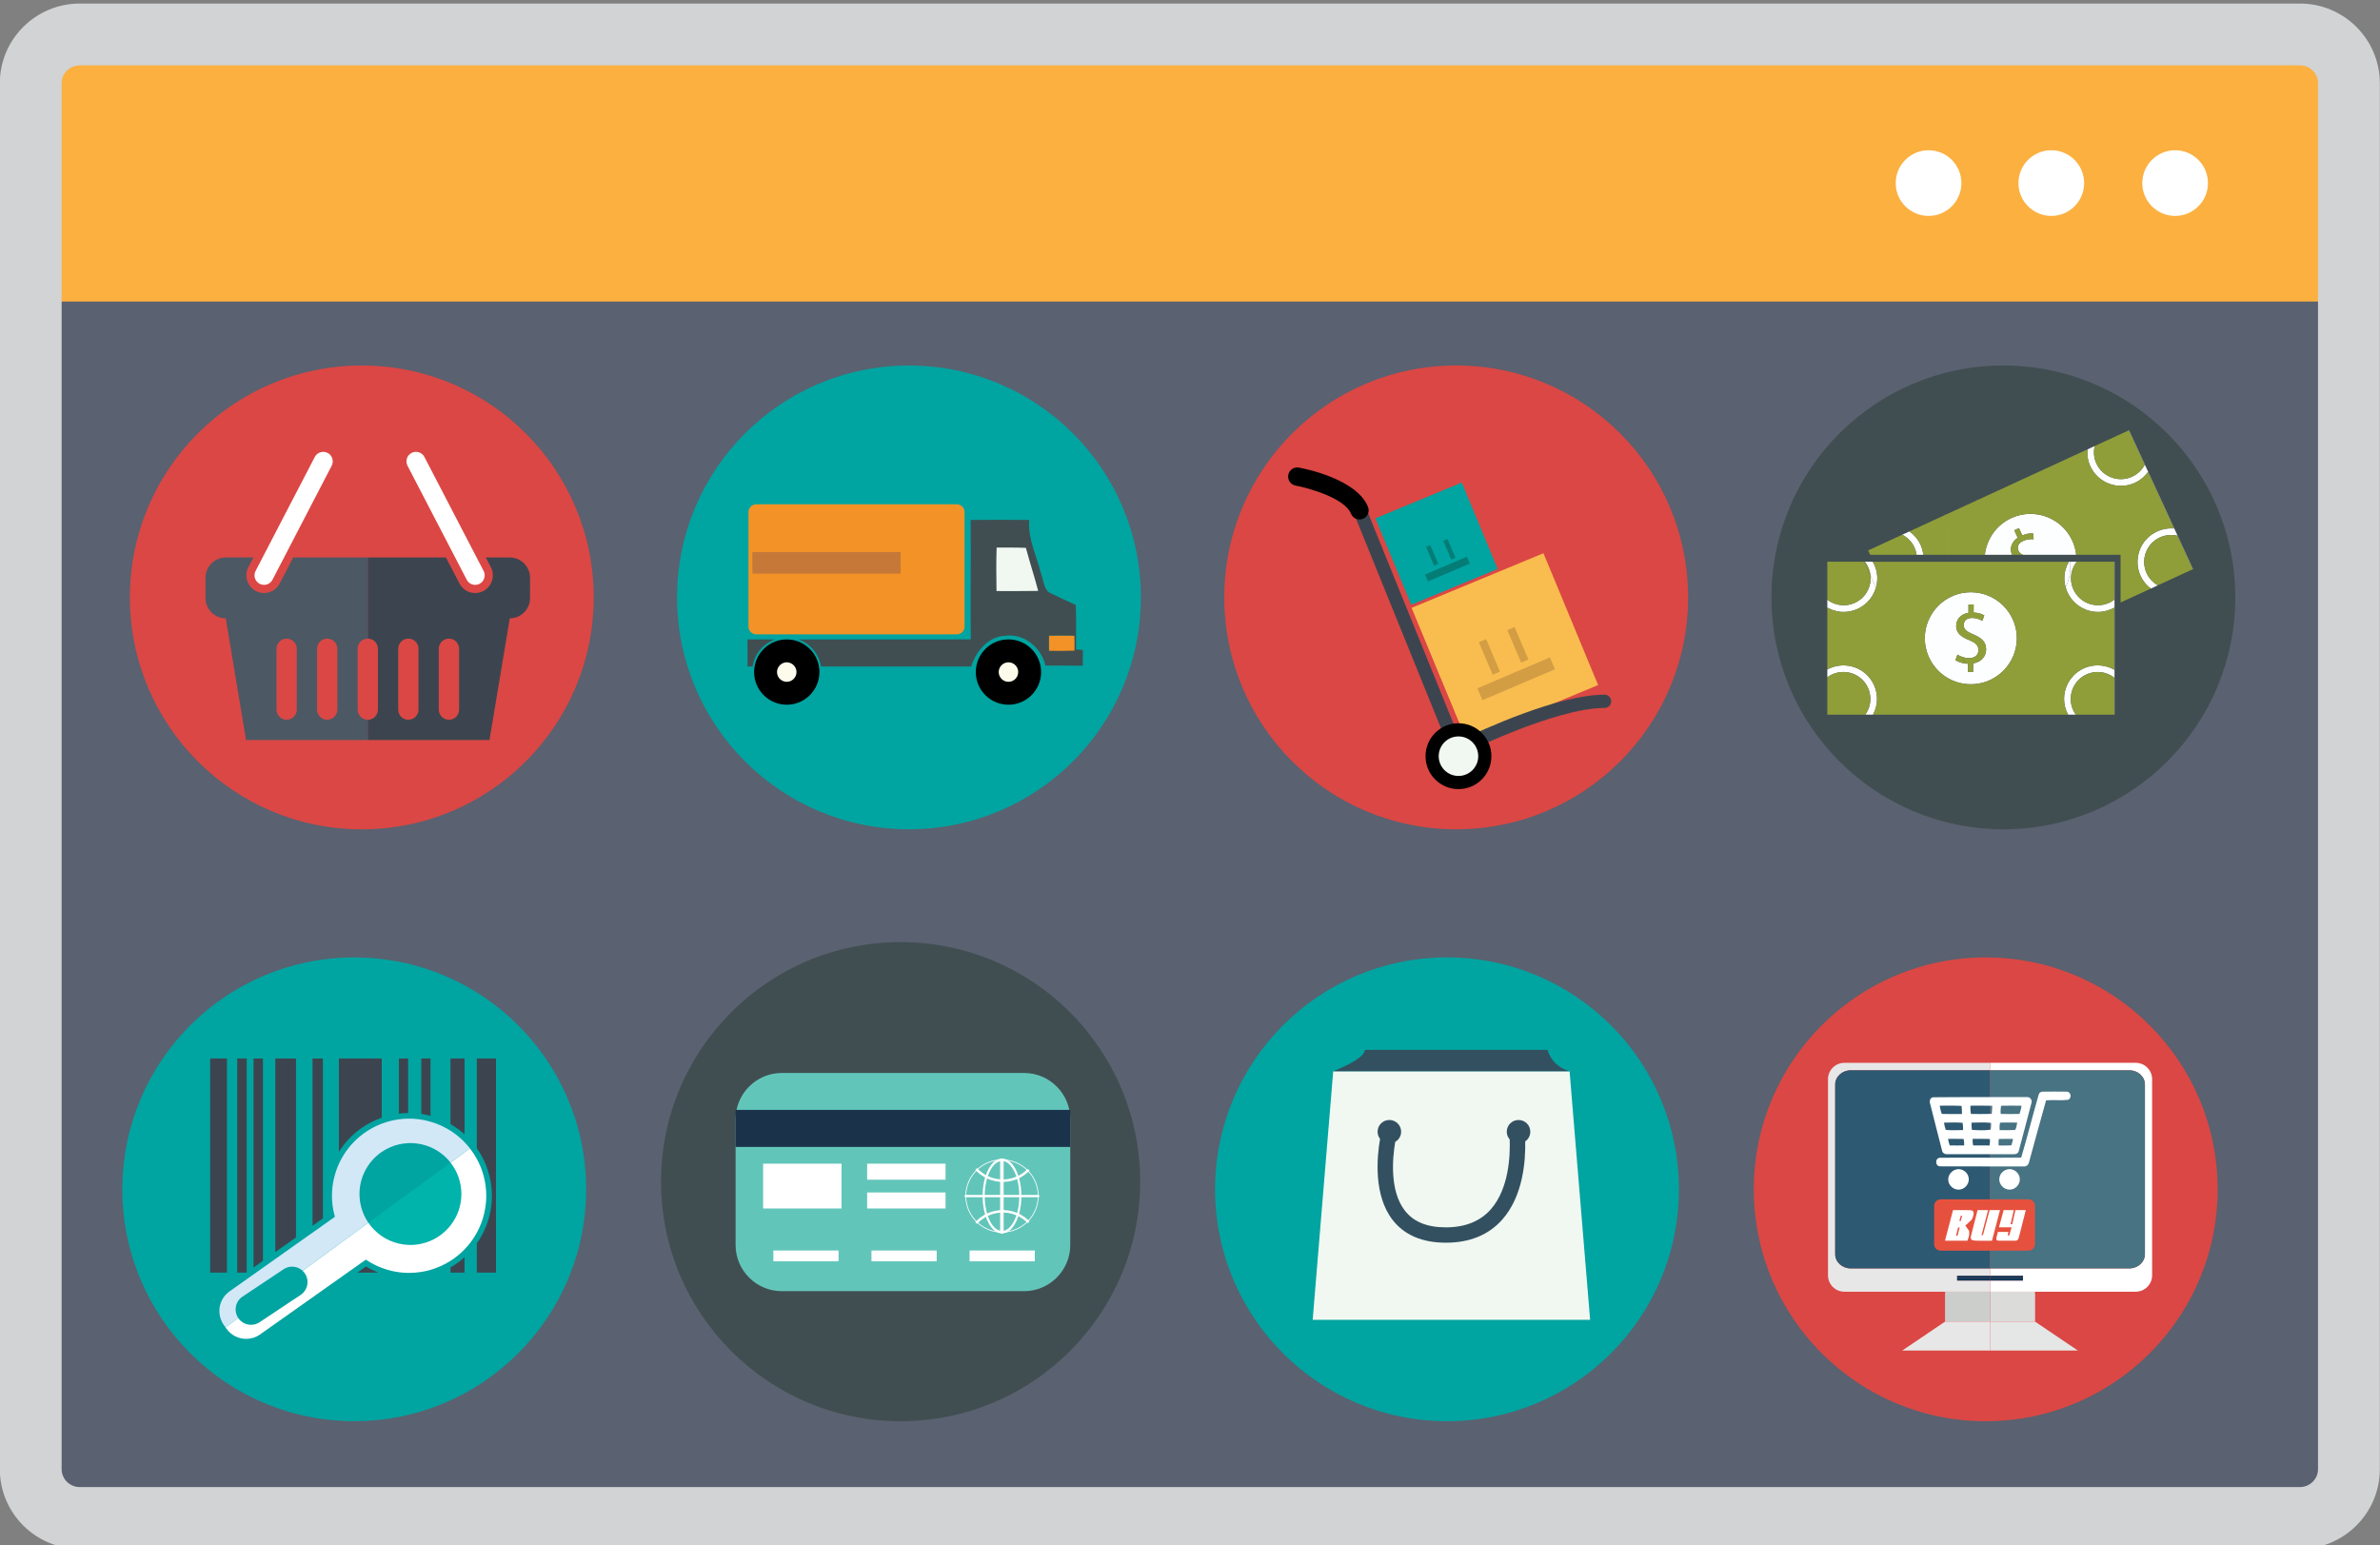 <?xml version="1.0" encoding="utf-8"?>
<!-- Generator: Adobe Illustrator 16.0.0, SVG Export Plug-In . SVG Version: 6.00 Build 0)  -->
<!DOCTYPE svg PUBLIC "-//W3C//DTD SVG 1.1//EN" "http://www.w3.org/Graphics/SVG/1.1/DTD/svg11.dtd">
<svg version="1.1" id="Layer_1" xmlns="http://www.w3.org/2000/svg" xmlns:xlink="http://www.w3.org/1999/xlink" x="0px" y="0px"
	 width="308px" height="200px" viewBox="0 0 308 200" enable-background="new 0 0 308 200" xml:space="preserve">
<rect x="0" y="0" width="308" height="200" fill="#808080" stroke="none"/>
<g>
	<rect x="6.483" y="36.863" fill="#5A6170" width="295.5" height="159.595"/>
	<g>
		<g>
			<g>
				<circle fill="#00A4A1" cx="45.843" cy="153.92" r="30.012"/>
			</g>
		</g>
		<g>
			<g>
				<polygon fill="#3C454F" points="41.785,136.988 40.447,136.988 40.447,158.633 41.785,157.686 				"/>
				<path fill="#3C454F" d="M46.242,164.703h2.711c-0.551-0.221-1.082-0.486-1.588-0.795L46.242,164.703z"/>
				<path fill="#3C454F" d="M52.814,136.988h-1.191v7.139c0.395-0.051,0.793-0.078,1.191-0.084V136.988z"/>
				<path fill="#3C454F" d="M46.298,146.353c0.935-0.737,1.987-1.312,3.102-1.704v-7.66h-5.544v12.083
					C44.5,148.043,45.319,147.126,46.298,146.353z"/>
				<polygon fill="#3C454F" points="38.306,136.988 35.631,136.988 35.631,162.039 38.306,160.146 				"/>
				<rect x="27.199" y="136.988" fill="#3C454F" width="2.172" height="27.715"/>
				<polygon fill="#3C454F" points="31.924,164.662 31.924,136.988 30.701,136.988 30.701,164.703 31.868,164.703 				"/>
				<polygon fill="#3C454F" points="34.027,136.988 32.805,136.988 32.805,164.038 34.027,163.176 				"/>
				<path fill="#3C454F" d="M55.711,144.412v-7.424h-1.19v7.174c0.29,0.043,0.58,0.098,0.865,0.165
					C55.497,144.354,55.605,144.383,55.711,144.412z"/>
				<path fill="#3C454F" d="M60.118,136.988h-1.82v8.494c0.65,0.376,1.262,0.818,1.82,1.322V136.988z"/>
				<path fill="#3C454F" d="M58.297,164.035v0.668h1.82v-1.99c-0.187,0.169-0.378,0.332-0.577,0.488
					C59.145,163.51,58.728,163.787,58.297,164.035z"/>
				<path fill="#3C454F" d="M61.707,148.6c1.262,1.797,1.953,3.959,1.953,6.153c0,0.804-0.093,1.605-0.271,2.386v0.016l-0.021,0.082
					c-0.315,1.326-0.886,2.576-1.661,3.682v3.785h2.482v-27.715h-2.482V148.6z"/>
			</g>
			<g>
				<path fill="none" d="M32.488,171.459c0.381,0,0.768-0.109,1.105-0.334l5.316-3.539c0.574-0.386,0.888-1.018,0.888-1.658
					c0-0.383-0.107-0.768-0.337-1.105c-0.086-0.131-0.187-0.247-0.297-0.352l-8.333,6.102
					C31.211,171.146,31.847,171.459,32.488,171.459z"/>
				<path fill="#00A4A1" d="M58.297,150.459c-0.677-0.861-1.564-1.551-2.586-1.988c-0.38-0.164-0.778-0.291-1.19-0.381
					c-0.455-0.098-0.925-0.15-1.409-0.15c-0.1,0-0.198,0.003-0.298,0.006c-0.407,0.019-0.807,0.076-1.191,0.165
					c-0.808,0.187-1.561,0.521-2.223,0.975c-1.736,1.188-2.877,3.184-2.879,5.445c0.002,1.378,0.426,2.657,1.148,3.714l10.631-7.782
					C58.299,150.461,58.298,150.461,58.297,150.459z"/>
				<path fill="#00B3AB" d="M49.4,159.975c0.662,0.453,1.415,0.787,2.223,0.975c0.385,0.09,0.784,0.146,1.191,0.164
					c0.1,0.006,0.198,0.008,0.298,0.008c0.484-0.001,0.954-0.053,1.409-0.152c0.412-0.089,0.811-0.217,1.19-0.38
					c1.021-0.438,1.909-1.126,2.586-1.988c0.882-1.12,1.409-2.532,1.409-4.07c0-1.534-0.526-2.946-1.406-4.068l-10.631,7.782
					C48.134,158.923,48.72,159.511,49.4,159.975z"/>
				<path fill="#FFFFFF" d="M61.707,149.982c-0.26-0.477-0.559-0.931-0.895-1.359l-1.685,1.233l-0.827,0.605
					c0.88,1.122,1.406,2.534,1.406,4.068c0,1.538-0.527,2.95-1.409,4.07c-0.677,0.862-1.564,1.55-2.586,1.988
					c-0.38,0.163-0.778,0.291-1.19,0.38c-0.455,0.1-0.925,0.151-1.409,0.152c-0.1,0-0.198-0.002-0.298-0.008
					c-0.407-0.018-0.807-0.074-1.191-0.164c-0.808-0.188-1.561-0.521-2.223-0.975c-0.68-0.464-1.266-1.052-1.73-1.73l-1.255,0.92
					l-7.251,5.307c0.11,0.104,0.211,0.221,0.297,0.352c0.229,0.338,0.337,0.723,0.337,1.105c0,0.641-0.313,1.272-0.888,1.658
					l-5.316,3.539c-0.338,0.225-0.725,0.334-1.105,0.334c-0.641,0-1.276-0.313-1.657-0.887l-1.653,1.211l0.129,0.182
					c0.606,0.854,1.572,1.313,2.543,1.314h0.008l0.004-0.001c0.617,0,1.253-0.188,1.795-0.573l0.434-0.308v0.002l8.369-5.919
					l0.436-0.307l2.08-1.471l2.371-1.677l0.152,0.101c0.59,0.383,1.227,0.707,1.902,0.964c0.406,0.156,0.828,0.285,1.264,0.388
					c0.32,0.075,0.641,0.131,0.959,0.174c0.147,0.02,0.296,0.037,0.443,0.051c0.296,0.025,0.59,0.039,0.884,0.039h0.003
					c0.529,0,1.054-0.045,1.568-0.127c0.403-0.064,0.801-0.153,1.19-0.266c0.917-0.267,1.788-0.661,2.586-1.17
					c0.661-0.42,1.272-0.917,1.82-1.483c0.618-0.638,1.155-1.361,1.589-2.159c0.415-0.762,0.737-1.588,0.949-2.471v-0.002
					l0.004-0.033c0.181-0.759,0.267-1.523,0.267-2.278v-0.003C62.926,153.054,62.492,151.421,61.707,149.982z"/>
				<path fill="#D2E8F7" d="M60.118,147.821c-0.542-0.56-1.15-1.061-1.82-1.487c-0.784-0.498-1.651-0.894-2.586-1.162
					c-0.162-0.047-0.325-0.092-0.493-0.131c-0.096-0.022-0.189-0.043-0.285-0.063c-0.016-0.003-0.031-0.005-0.049-0.009
					c-0.078-0.016-0.158-0.031-0.236-0.045c-0.029-0.006-0.059-0.01-0.089-0.014c-0.014-0.003-0.026-0.004-0.038-0.007
					c-0.054-0.009-0.107-0.017-0.16-0.024c-0.031-0.006-0.066-0.01-0.1-0.014c-0.063-0.009-0.123-0.018-0.186-0.023
					c-0.039-0.006-0.08-0.009-0.121-0.013c-0.054-0.005-0.109-0.013-0.163-0.017c-0.044-0.004-0.087-0.007-0.13-0.01
					c-0.052-0.004-0.104-0.008-0.156-0.012c-0.045-0.002-0.089-0.004-0.135-0.004c-0.048-0.003-0.1-0.006-0.148-0.007
					c-0.045-0.003-0.092-0.003-0.139-0.003s-0.092-0.002-0.139-0.002c-0.005,0-0.007,0-0.01,0h-0.082
					c-0.014,0-0.025,0.002-0.039,0.002c-0.4,0.004-0.799,0.033-1.191,0.086c-0.768,0.102-1.512,0.295-2.223,0.564
					c-2.417,0.92-4.439,2.764-5.544,5.203c-0.265,0.585-0.478,1.203-0.63,1.852c-0.181,0.764-0.267,1.529-0.267,2.283
					c0,0.869,0.114,1.717,0.333,2.533l0.047,0.184l-1.555,1.102l-1.338,0.947l-0.419,0.295l-0.499,0.354l-1.223,0.864l-2.675,1.893
					l-1.604,1.136l-0.891,0.63l-3.429,2.426c-0.851,0.6-1.314,1.555-1.321,2.52l0.014,0.066l-0.012,0.023
					c0.014,0.605,0.201,1.215,0.575,1.743l0.214,0.302l1.653-1.211c-0.001,0-0.001,0-0.001,0c-0.229-0.342-0.337-0.727-0.337-1.105
					c0-0.644,0.313-1.277,0.89-1.66l4.664-3.104l0.652-0.436c0.336-0.225,0.723-0.336,1.104-0.336c0.17,0,0.339,0.022,0.504,0.066
					c0.316,0.082,0.611,0.242,0.857,0.473l7.251-5.307l1.255-0.92c-0.723-1.057-1.146-2.336-1.148-3.714
					c0.002-2.262,1.143-4.257,2.879-5.445c0.662-0.453,1.415-0.788,2.223-0.975c0.385-0.089,0.784-0.146,1.191-0.165
					c0.1-0.003,0.198-0.006,0.298-0.006c0.484,0,0.954,0.053,1.409,0.15c0.412,0.09,0.811,0.217,1.19,0.381
					c1.021,0.438,1.909,1.127,2.586,1.988c0.001,0.002,0.002,0.002,0.003,0.003l0.827-0.605l1.685-1.233
					C60.595,148.345,60.363,148.076,60.118,147.821z"/>
			</g>
		</g>
	</g>
	<g>
		<g>
			<path fill="#00A4A1" d="M217.271,153.922c0,16.574-13.438,30.012-30.012,30.012c-16.578,0-30.016-13.438-30.016-30.012
				c0-16.578,13.438-30.014,30.016-30.014C203.833,123.908,217.271,137.344,217.271,153.922z"/>
		</g>
		<g>
			<polygon fill="#F0F8F1" points="172.534,138.637 203.122,138.637 205.781,170.816 169.875,170.816 			"/>
			<path fill="#335061" d="M198.041,146.469c0-0.84-0.682-1.52-1.525-1.52c-0.842,0-1.524,0.68-1.524,1.52
				c0,0.382,0.146,0.727,0.38,0.993c0.076,2.069-0.086,6.376-2.448,9.052c-1.365,1.546-3.319,2.33-5.812,2.33
				c-2.447,0-4.188-0.715-5.322-2.186c-1.963-2.547-1.594-6.729-1.232-8.879c0.455-0.263,0.766-0.748,0.766-1.311
				c0-0.84-0.682-1.52-1.524-1.52c-0.842,0-1.525,0.68-1.525,1.52c0,0.35,0.124,0.666,0.321,0.924
				c-0.42,2.436-0.841,7.286,1.609,10.471c1.516,1.969,3.84,2.967,6.908,2.967c3.09,0,5.549-1.011,7.311-3.006
				c2.703-3.063,3.012-7.644,2.956-10.104C197.777,147.447,198.041,146.988,198.041,146.469z"/>
			<path fill="#335061" d="M172.534,138.637c0,0,4.089-1.548,4.089-2.765h23.664c0,0,0.396,2.071,2.835,2.765H172.534z"/>
		</g>
	</g>
	<g>
		<g>
			<path fill="#00A4A1" d="M147.647,77.314c0,16.577-13.438,30.014-30.011,30.014c-16.579,0-30.017-13.437-30.017-30.014
				c0-16.574,13.438-30.011,30.017-30.011C134.21,47.304,147.647,60.74,147.647,77.314z"/>
		</g>
		<g>
			<g>
				<ellipse fill="#FDFCEC" cx="101.682" cy="87.027" rx="1.862" ry="2.051"/>
				<ellipse fill="#FDFCEC" cx="130.746" cy="86.9" rx="1.893" ry="2.115"/>
				<polygon fill="#F0F8F1" points="128.411,69.893 128.411,77.654 134.911,77.213 134.974,76.33 133.207,70.586 				"/>
				<rect x="135.72" y="82.242" fill="#F39226" width="3.424" height="2.031"/>
				<g>
					<g>
						<path fill="#F39226" d="M123.822,65.266H97.862c-0.553,0-1.004,0.449-1.004,1.004v14.823c0,0.554,0.452,1.004,1.004,1.004
							h25.959c0.556,0,1.005-0.45,1.005-1.004V66.27C124.827,65.715,124.378,65.266,123.822,65.266z"/>
						<g>
							<g>
								<path d="M130.505,82.753c-2.333,0-4.225,1.892-4.225,4.226c0,2.333,1.892,4.225,4.225,4.225s4.225-1.892,4.225-4.225
									C134.73,84.645,132.838,82.753,130.505,82.753z M131.358,87.906c-0.224,0.206-0.523,0.332-0.852,0.332
									c-0.33,0-0.628-0.126-0.853-0.332c-0.25-0.231-0.409-0.561-0.409-0.928c0-0.079,0.009-0.155,0.022-0.229
									c0.108-0.587,0.621-1.032,1.24-1.032s1.131,0.445,1.239,1.032c0.014,0.074,0.022,0.15,0.022,0.229
									C131.767,87.346,131.609,87.675,131.358,87.906z"/>
								<path d="M101.827,82.754h-0.02c-2.083,0.004-3.812,1.518-4.152,3.505c-0.041,0.233-0.063,0.474-0.063,0.72
									c0,2.332,1.892,4.225,4.225,4.225c2.333,0,4.225-1.893,4.225-4.225c0-0.246-0.022-0.486-0.062-0.72
									C105.638,84.271,103.91,82.758,101.827,82.754z M102.669,87.905c-0.225,0.207-0.523,0.333-0.852,0.333
									c-0.329,0-0.629-0.126-0.854-0.333c-0.25-0.23-0.408-0.56-0.408-0.927c0-0.079,0.008-0.155,0.021-0.229
									c0.033-0.18,0.104-0.346,0.205-0.49c0.228-0.327,0.605-0.542,1.035-0.542c0.429,0,0.807,0.215,1.034,0.542
									c0.1,0.145,0.171,0.311,0.205,0.49c0.013,0.074,0.022,0.15,0.022,0.229C103.078,87.346,102.92,87.675,102.669,87.905z"/>
								<path fill="#404E51" d="M100.299,82.754h-3.563v3.505h0.651c0.003-0.015,0.004-0.029,0.007-0.044
									C97.675,84.58,98.812,83.285,100.299,82.754z"/>
								<path fill="#404E51" d="M139.256,84.065c-0.018-1.929,0.036-3.839-0.036-5.768c-0.615-0.282-1.236-0.563-1.856-0.853
									c-0.432-0.201-0.864-0.405-1.292-0.616c-0.057-0.021-0.11-0.048-0.162-0.075c-0.876-0.471-0.848-1.653-1.183-2.49
									c-0.347-1.418-0.918-2.797-1.265-4.213c-0.22-0.896-0.35-1.81-0.274-2.756c-2.521-0.036-5.025-0.019-7.53,0
									c-0.008,0-0.016,0-0.024,0c0,0.001,0,0.002,0,0.004l-0.013-0.012v3.104l0.013,0.012c-0.009,4.115-0.042,8.235-0.001,12.351
									l-22.299,0.001c1.488,0.531,2.625,1.826,2.905,3.461c0.002,0.015,0.004,0.029,0.006,0.044h19.442
									c0.62-1.964,2.159-3.856,4.37-3.98c2.441-0.354,4.706,1.521,5.236,3.856c1.61,0.018,3.22,0.018,4.83,0.018
									c0-0.672,0.018-1.362,0.018-2.034C139.84,84.1,139.557,84.082,139.256,84.065z M128.959,76.494
									c-0.018-1.876-0.053-3.752,0.018-5.626c1.256,0,2.53-0.019,3.786,0.035c0.496,1.857,1.097,3.697,1.592,5.572
									C132.551,76.512,130.764,76.494,128.959,76.494z M139.053,84.206c-1.093,0.038-2.205,0.038-3.298,0.019
									c-0.02-0.66-0.02-1.3,0-1.96c1.093-0.019,2.186-0.019,3.278,0C139.071,82.925,139.071,83.564,139.053,84.206z"/>
							</g>
						</g>
					</g>
				</g>
			</g>
			<rect x="97.369" y="71.448" fill="#C67838" width="19.181" height="2.798"/>
		</g>
	</g>
	<g>
		<g>
			<circle fill="#DB4744" cx="188.448" cy="77.315" r="30.013"/>
		</g>
		<g>
			
				<rect x="185.464" y="74.37" transform="matrix(0.924 -0.383 0.383 0.924 -17.175 80.985)" fill="#F9BD4F" width="18.467" height="18.468"/>
			
				<rect x="179.801" y="64.234" transform="matrix(0.924 -0.383 0.383 0.924 -12.747 76.596)" fill="#00A4A1" width="12.106" height="12.108"/>
			
				<rect x="191.102" y="86.95" transform="matrix(0.92 -0.392 0.392 0.92 -18.71 83.997)" fill="#D39D44" width="10.202" height="1.673"/>
			<g>
				<g>
					
						<rect x="192.313" y="82.675" transform="matrix(0.92 -0.391 0.391 0.92 -17.87 82.246)" fill="#D39D44" width="1.023" height="4.572"/>
					
						<rect x="195.992" y="81.107" transform="matrix(0.92 -0.391 0.391 0.92 -16.963 83.561)" fill="#D39D44" width="1.023" height="4.571"/>
				</g>
			</g>
			
				<rect x="184.361" y="73.127" transform="matrix(0.92 -0.392 0.392 0.92 -13.863 79.35)" fill="#047D77" width="5.892" height="0.965"/>
			<g>
				
					<rect x="185.061" y="70.657" transform="matrix(0.919 -0.394 0.394 0.919 -13.369 78.749)" fill="#047D77" width="0.591" height="2.642"/>
				
					<rect x="187.186" y="69.751" transform="matrix(0.92 -0.393 0.393 0.92 -12.847 79.382)" fill="#047D77" width="0.592" height="2.641"/>
			</g>
			<path fill="#3C454F" d="M188.077,98.182l-13.2-32.556c-1.064-1.29-4.877-2.507-7.076-2.979c-0.466-0.1-0.762-0.558-0.662-1.023
				c0.1-0.465,0.559-0.76,1.023-0.661c0.658,0.142,6.486,1.445,8.162,3.719l0.064,0.087l0.04,0.101l12.547,30.941
				c2.934-1.413,12.729-5.909,18.672-5.909c0.476,0,0.861,0.386,0.861,0.861c0,0.477-0.386,0.861-0.861,0.861
				c-6.491,0-18.612,6.076-18.735,6.137L188.077,98.182z"/>
			<path d="M175.939,67.23c-0.468,0-0.912-0.278-1.098-0.739c-0.834-2.053-5.576-3.352-7.172-3.646
				c-0.644-0.117-1.069-0.735-0.951-1.379c0.117-0.644,0.736-1.068,1.379-0.951c0.762,0.14,7.473,1.469,8.939,5.085
				c0.246,0.606-0.047,1.298-0.652,1.544C176.238,67.203,176.087,67.23,175.939,67.23z"/>
			<circle cx="188.743" cy="97.865" r="4.262"/>
			<circle fill="#F0F8F1" cx="188.743" cy="97.865" r="2.558"/>
		</g>
	</g>
	<g>
		<g>
			<path fill="#DB4744" d="M286.986,153.922c0,16.576-13.438,30.012-30.012,30.012c-16.578,0-30.012-13.436-30.012-30.012
				s13.434-30.012,30.012-30.012C273.547,123.91,286.986,137.346,286.986,153.922z"/>
		</g>
		<g>
			<g>
				<path fill="#DBDBDA" d="M257.538,171.04h5.817v0.001c0.008-0.082,0.013-0.164,0.013-0.248v-3.252
					c0-0.126-0.009-0.249-0.026-0.369h-5.804V171.04z"/>
				<path fill="#CCCECB" d="M257.538,171.04v-3.868h-5.805c-0.017,0.12-0.026,0.243-0.026,0.369v3.252
					c0,0.084,0.004,0.166,0.012,0.247h0.001H257.538z"/>
				<path fill="#FFFFFF" d="M276.389,137.551h-18.852v0.963h18.017c1.118,0,2.025,0.822,2.025,1.836v21.975
					c0,1.014-0.907,1.836-2.025,1.836h-18.017v0.951h4.261v0.32v0.299h-4.261v1.441h5.804h13.048c1.172,0,2.121-0.949,2.121-2.12
					V139.67C278.51,138.5,277.561,137.551,276.389,137.551z"/>
				<path fill="#E8E7E7" d="M239.521,138.514h18.017v-0.963h-18.853c-1.172,0-2.121,0.949-2.121,2.119v25.382
					c0,1.171,0.949,2.12,2.121,2.12h13.048h5.805v-1.441h-4.263v-0.299v-0.32h4.263v-0.951h-18.017
					c-1.119,0-2.027-0.822-2.027-1.836V140.35C237.494,139.336,238.402,138.514,239.521,138.514z"/>
				<path fill="#2D5972" d="M237.494,140.35v21.975c0,1.014,0.908,1.836,2.027,1.836h18.017v-25.646h-18.017
					C238.402,138.514,237.494,139.336,237.494,140.35z"/>
				<path fill="#477383" d="M275.554,164.16c1.118,0,2.025-0.822,2.025-1.836V140.35c0-1.014-0.907-1.836-2.025-1.836h-18.017
					v25.646H275.554z"/>
				<polygon fill="#E8E7E7" points="251.719,171.04 251.718,171.04 246.173,174.787 257.538,174.787 257.538,172.914 
					257.538,171.04 				"/>
				<polygon fill="#E5E6E6" points="263.355,171.041 263.355,171.04 257.538,171.04 257.538,172.914 257.538,174.787 
					268.901,174.787 				"/>
				<path fill="#0E3959" d="M261.62,165.421c0.062,0,0.12,0.003,0.179,0.011v-0.32h-4.261v0.31H261.62z"/>
				<path fill="#0E3959" d="M253.275,165.432c0.059-0.008,0.119-0.011,0.18-0.011h4.083v-0.31h-4.263V165.432z"/>
				<path fill="#0E3959" d="M257.538,165.421v0.31h4.261v-0.299c-0.059-0.008-0.117-0.011-0.179-0.011H257.538z"/>
				<path fill="#0E3959" d="M253.455,165.421c-0.061,0-0.121,0.003-0.18,0.011v0.299h4.263v-0.31H253.455z"/>
			</g>
			<g>
				<g>
					<path fill="#E6513E" d="M263.353,161.014c0,0.469-0.379,0.848-0.848,0.848h-11.359c-0.469,0-0.848-0.379-0.848-0.848v-4.947
						c0-0.469,0.379-0.848,0.848-0.848h11.359c0.469,0,0.848,0.379,0.848,0.848V161.014z"/>
					<g>
						<g>
							<path fill="#FFFFFF" d="M255.364,157.34l-0.181,0.494l-0.842,0.776l0.494,0.71c0.012,0.176,0.012,0.342,0,0.495
								c-0.011,0.144-0.086,0.396-0.227,0.759h-2.229h-0.672l0.908-3.466l0.131-0.495h0.4h1.201c0.445,0,0.731,0.017,0.857,0.049
								c0.116,0.033,0.185,0.144,0.207,0.331C255.414,157.092,255.398,157.207,255.364,157.34z M253.136,159.931h0.197l0.273-1.073
								H253.4L253.136,159.931z M253.565,158.016h0.182l0.182-0.676h-0.182L253.565,158.016z"/>
							<path fill="#FFFFFF" d="M255.096,159.848l0.825-3.234h1.354l-0.838,3.234h0.182l0.858-3.234h1.345l-1.04,3.961h-1.601
								c-0.445,0-0.732-0.016-0.858-0.049c-0.19-0.05-0.285-0.164-0.285-0.343C255.038,160.095,255.057,159.983,255.096,159.848z"/>
							<path fill="#FFFFFF" d="M260.192,158.445h0.215l0.412-1.832h0.908h0.429l-0.178,0.727l-0.619,2.426l-0.103,0.404
								c-0.069,0.27-0.216,0.404-0.441,0.404h-2.175c-0.258,0-0.346-0.164-0.26-0.494l0.178-0.645h1.354l-0.1,0.445h0.215
								l0.297-1.039h-1.635l0.471-1.733l0.133-0.495h0.404h0.908L260.192,158.445z"/>
						</g>
					</g>
					<g>
						<g>
							<path fill="#FFFFFF" d="M267.508,141.283c-1.053-0.02-2.106-0.008-3.159,0c-0.246-0.02-0.46,0.164-0.521,0.389
								c-0.777,2.708-1.462,5.447-2.26,8.145c-3.496,0.041-6.992-0.01-10.488,0.02c-0.706,0.012-0.675,1.131,0.021,1.111
								c3.598,0.02,7.186,0,10.785,0.01c0.326,0.041,0.623-0.193,0.685-0.51c0.735-2.688,1.462-5.365,2.218-8.043
								c0.931-0.082,1.882,0.041,2.812-0.061C268.122,142.19,268.05,141.336,267.508,141.283z"/>
							<path fill="#FFFFFF" d="M251.99,149.379c2.863,0,5.725,0,8.588,0c0.286,0.02,0.613-0.103,0.674-0.418
								c0.563-2.066,1.084-4.133,1.637-6.199c0.152-0.377-0.175-0.826-0.583-0.775c-4.048,0.011-8.087-0.02-12.134,0.021
								c-0.379,0.029-0.521,0.488-0.399,0.804c0.521,2.026,1.022,4.073,1.554,6.099C251.376,149.227,251.693,149.398,251.99,149.379
								z M257.468,148.248c-0.704,0-1.409,0-2.115-0.01c-0.07-0.274-0.082-0.561-0.07-0.846c0.726,0,1.471-0.01,2.197,0.011
								C257.603,147.648,257.49,147.974,257.468,148.248z M257.623,146.201c-0.797,0.123-1.624,0.072-2.434,0.031
								c-0.039-0.305-0.061-0.621-0.051-0.937c0.839-0.01,1.697-0.071,2.536,0.03C257.674,145.621,257.664,145.918,257.623,146.201z
								 M258.962,143.107c0.879-0.021,1.768-0.021,2.657,0c-0.062,0.355-0.144,0.712-0.275,1.059c-0.798,0.02-1.604,0.01-2.402,0
								C258.83,143.84,258.942,143.453,258.962,143.107z M258.82,145.296c0.735-0.041,1.481-0.01,2.229-0.01
								c-0.083,0.315-0.072,0.723-0.297,0.956c-0.654,0.041-1.319,0.021-1.975,0.021
								C258.748,145.938,258.767,145.621,258.82,145.296z M258.666,147.403c0.624-0.021,1.236-0.011,1.852,0
								c-0.063,0.274-0.124,0.55-0.227,0.825c-0.541,0.041-1.094,0.02-1.645,0.02C258.625,147.964,258.634,147.678,258.666,147.403z
								 M254.996,143.098c0.941,0,1.881-0.012,2.822,0.01c0,0.346-0.031,0.701-0.063,1.049c-0.898,0.029-1.789,0.02-2.688,0.01
								C254.996,143.819,254.976,143.453,254.996,143.098z M254.187,148.238c-0.623,0.01-1.246,0.02-1.869,0
								c-0.103-0.274-0.175-0.561-0.215-0.846c0.675,0,1.338-0.01,2.014,0.011C254.178,147.678,254.199,147.964,254.187,148.238z
								 M254.045,146.252c-0.747,0.012-1.493,0.052-2.239-0.02c-0.113-0.305-0.184-0.621-0.234-0.937
								c0.807-0.01,1.614-0.061,2.412,0.021C254.035,145.632,254.055,145.938,254.045,146.252z M251.019,143.098
								c0.951,0.01,1.891-0.031,2.832,0.029c0.031,0.346,0.062,0.692,0.051,1.049c-0.869,0-1.738,0.01-2.607-0.01
								C251.162,143.829,251.081,143.463,251.019,143.098z"/>
							<path fill="#FFFFFF" d="M253.043,151.385c-0.635,0.203-1.063,0.926-0.88,1.568c0.154,0.661,0.869,1.129,1.534,0.986
								c0.716-0.121,1.237-0.896,1.053-1.598C254.607,151.608,253.749,151.11,253.043,151.385z"/>
							<path fill="#FFFFFF" d="M259.781,151.344c-0.522,0.111-0.972,0.56-1.033,1.1c-0.144,0.764,0.542,1.527,1.308,1.518
								c0.736,0.02,1.382-0.662,1.329-1.396C261.365,151.791,260.546,151.14,259.781,151.344z"/>
						</g>
					</g>
				</g>
			</g>
		</g>
	</g>
	<g>
		<g>
			<circle fill="#404E51" cx="259.26" cy="77.315" r="30.012"/>
		</g>
		<g>
			<path fill="#FDFEFF" d="M261.116,69.595l-0.444-0.966l0.609-0.28l0.429,0.938c0.581-0.245,1.047-0.272,1.411-0.241l0.053,0.748
				c-0.256-0.021-0.753-0.062-1.372,0.224c-0.742,0.342-0.756,0.888-0.573,1.283c0.123,0.267,0.305,0.42,0.604,0.502h6.852
				c-0.067-0.619-0.23-1.237-0.506-1.833c-1.373-2.98-4.917-4.29-7.898-2.916c-1.959,0.902-3.189,2.746-3.417,4.749h3.519
				C260.021,71.005,260.308,70.141,261.116,69.595z"/>
			<path fill="#FDFEFF" d="M277.806,74.19c-0.393-0.853-0.431-1.802-0.105-2.681c0.616-1.67,2.38-2.574,4.07-2.184l2.002,4.344
				l0.026-0.012l-8.282-17.975l-0.027,0.012l2.059,4.467c-0.811,1.516-2.629,2.248-4.285,1.637
				c-0.877-0.326-1.578-0.971-1.969-1.819c-0.329-0.714-0.391-1.498-0.216-2.251l-29.319,13.51l0.26,0.563l0,0l-0.26-0.563
				l4.413-2.033c0.687,0.355,1.241,0.914,1.568,1.628c0.145,0.312,0.239,0.638,0.288,0.969h0.868
				c-0.052-0.454-0.173-0.903-0.37-1.331c-0.319-0.693-0.816-1.262-1.42-1.695l23.037-10.615c-0.063,0.74,0.049,1.488,0.369,2.18
				c0.488,1.059,1.358,1.865,2.451,2.268c1.127,0.416,2.322,0.338,3.339-0.131c0.66-0.305,1.231-0.786,1.672-1.389l3.366,7.305
				c-1.901-0.153-3.758,0.945-4.449,2.818c-0.404,1.096-0.357,2.281,0.129,3.339c0.303,0.655,0.765,1.198,1.32,1.624l0.91-0.42
				C278.621,75.395,278.115,74.859,277.806,74.19z"/>
			<path fill="#909E3A" d="M247.741,70.833c-0.327-0.714-0.882-1.272-1.568-1.628l-4.413,2.033l0.26,0.563h6.01
				C247.98,71.471,247.885,71.145,247.741,70.833z"/>
			
				<rect x="270.071" y="57.61" transform="matrix(0.908 -0.418 0.418 0.908 0.897 119.308)" fill="#909E3A" width="4.857" height="0"/>
			<path fill="#909E3A" d="M271.294,59.979c0.391,0.849,1.092,1.493,1.969,1.819c1.656,0.611,3.475-0.121,4.285-1.637l-2.059-4.467
				l-4.411,2.033C270.904,58.481,270.965,59.266,271.294,59.979z"/>
			<path fill="#909E3A" d="M281.771,69.326c-1.69-0.391-3.454,0.514-4.07,2.184c-0.325,0.879-0.287,1.828,0.105,2.681
				c0.309,0.669,0.814,1.204,1.445,1.563l4.521-2.084L281.771,69.326z"/>
			<path fill="#909E3A" d="M277.021,74.55c-0.486-1.058-0.533-2.243-0.129-3.339c0.691-1.873,2.548-2.972,4.449-2.818l-3.366-7.305
				c-0.44,0.603-1.012,1.084-1.672,1.389c-1.017,0.469-2.212,0.547-3.339,0.131c-1.093-0.402-1.963-1.209-2.451-2.268
				c-0.32-0.691-0.432-1.439-0.369-2.18l-23.037,10.615c0.604,0.434,1.101,1.002,1.42,1.695c0.197,0.428,0.318,0.877,0.37,1.331
				h7.965c0.228-2.003,1.458-3.847,3.417-4.749c2.981-1.374,6.525-0.064,7.898,2.916c0.275,0.596,0.438,1.214,0.506,1.833h0.86
				h4.857h0.028v6.175l3.912-1.803C277.786,75.748,277.324,75.205,277.021,74.55z"/>
			<path fill="#909E3A" d="M261.228,71.3c-0.183-0.396-0.169-0.941,0.573-1.283c0.619-0.285,1.116-0.245,1.372-0.224l-0.053-0.748
				c-0.364-0.031-0.83-0.004-1.411,0.241l-0.429-0.938l-0.609,0.28l0.444,0.966c-0.808,0.546-1.095,1.41-0.735,2.207h1.451
				C261.533,71.72,261.351,71.566,261.228,71.3z"/>
			<rect x="236.476" y="72.699" fill="#FDFEFF" width="4.758" height="0.001"/>
			<path fill="#FDFEFF" d="M241.63,87.377c-1.395-1.391-3.499-1.625-5.153-0.734v-8.006c0.653,0.362,1.374,0.561,2.099,0.561
				c1.121,0,2.236-0.428,3.089-1.277c0.532-0.531,0.907-1.178,1.108-1.883l-0.714-1.548c0.011,0.114,0.019,0.229,0.019,0.345
				c0,0.936-0.361,1.814-1.023,2.477c-1.249,1.248-3.206,1.344-4.578,0.307l0,0V92.49l0,0v-4.838
				c1.369-1.008,3.307-0.902,4.545,0.335c0.659,0.662,1.023,1.54,1.023,2.478c0,0.738-0.234,1.437-0.656,2.025h1
				c0.326-0.618,0.521-1.305,0.52-2.026C242.908,89.299,242.455,88.203,241.63,87.377z"/>
			<path fill="#FDFEFF" d="M273.616,86.68c-1.663-0.936-3.808-0.715-5.221,0.697c-0.825,0.826-1.28,1.923-1.28,3.087
				c0,0.722,0.193,1.408,0.521,2.026h1.001c-0.422-0.589-0.658-1.287-0.658-2.025c0-0.938,0.363-1.815,1.025-2.478
				c1.26-1.259,3.24-1.343,4.611-0.28v4.783h0.029V78.893l-0.028,0.014V86.68z"/>
			<path fill="#FDFEFF" d="M261.048,72.7h6.68c-0.365,0.646-0.579,1.371-0.577,2.134c0,0.401,0.058,0.793,0.161,1.17
				c0.502-1.012,0.713-2.158,0.586-3.305h-6.853C261.046,72.699,261.048,72.699,261.048,72.7z"/>
			<rect x="257.835" y="70.94" fill="#FDFEFF" width="0.001" height="3.52"/>
			<rect x="241.234" y="72.7" fill="#FDFEFF" width="0.001" height="0"/>
			<rect x="242.416" y="74.411" fill="#FDFEFF" width="0" height="1.705"/>
			<rect x="247.677" y="72.266" fill="#FDFEFF" width="0.001" height="0.868"/>
			<path fill="#FDFEFF" d="M241.334,72.7c0.404,0.52,0.657,1.133,0.725,1.789l0.714,1.548c0.109-0.387,0.17-0.79,0.17-1.203
				c0-0.763-0.213-1.487-0.579-2.134h4.88c0-0.001,0-0.001,0-0.001h-6.01l0.001,0.001H241.334z"/>
			<path fill="#FDFEFF" d="M267.312,76.004c0.197,0.717,0.576,1.376,1.117,1.916c0.85,0.85,1.967,1.277,3.086,1.277
				c0.727,0,1.449-0.198,2.101-0.561v0.25l0.028-0.014v-6.174h-0.029v4.917c-1.371,1.038-3.328,0.942-4.577-0.306
				c-0.659-0.663-1.026-1.541-1.026-2.477c0-0.786,0.272-1.523,0.747-2.135h-0.86C268.025,73.846,267.814,74.992,267.312,76.004z"/>
			<rect x="252.093" y="68.718" fill="#FDFEFF" width="0.001" height="7.964"/>
			<path fill="#FDFEFF" d="M259.642,78.821c-0.602-0.731-1.375-1.315-2.258-1.694c-0.719-0.308-1.508-0.479-2.338-0.479
				c-3.281,0-5.954,2.674-5.954,5.954c0,0.207,0.011,0.41,0.031,0.611c0.03,0.289,0.087,0.57,0.156,0.846
				c0.505,1.996,2.015,3.595,3.963,4.215c0.007,0.002,0.015,0.006,0.022,0.009c0.563,0.177,1.162,0.272,1.781,0.272
				c2.455,0,4.564-1.491,5.475-3.615c0.004-0.008,0.009-0.016,0.013-0.025c0.301-0.711,0.468-1.492,0.468-2.313
				C261.001,81.168,260.49,79.85,259.642,78.821z M253.25,85.543c-0.067-0.036-0.131-0.074-0.188-0.113l0.039-0.107l0.218-0.605
				c0.171,0.113,0.382,0.219,0.615,0.3c0.274,0.097,0.583,0.159,0.906,0.159c0.753,0,1.196-0.436,1.196-1.042
				c0-0.583-0.347-0.946-1.133-1.264c-1.085-0.429-1.753-0.928-1.753-1.852c0-0.882,0.624-1.552,1.593-1.712v-1.063h0.67
				l-0.002,1.031c0.63,0.02,1.064,0.191,1.383,0.371l-0.266,0.701c-0.223-0.126-0.658-0.371-1.34-0.371
				c-0.816,0-1.058,0.49-1.058,0.926c0.001,0.541,0.325,0.816,1.251,1.211c1.094,0.447,1.646,0.988,1.646,1.935
				c0,0.852-0.585,1.638-1.68,1.806v1.109h-0.668l-0.003-1.064c-0.105-0.002-0.21-0.012-0.314-0.023
				C253.949,85.827,253.55,85.707,253.25,85.543z"/>
			<rect x="259.595" y="72.699" fill="#FDFEFF" width="1.45" height="0.001"/>
			<path fill="#909E3A" d="M236.476,92.508h4.9c0.004-0.006,0.008-0.012,0.012-0.018h-4.912V92.508z"/>
			<path fill="#909E3A" d="M241.021,87.987c-1.238-1.237-3.176-1.343-4.545-0.335v4.838h4.912c0.422-0.589,0.656-1.287,0.656-2.025
				C242.044,89.527,241.68,88.649,241.021,87.987z"/>
			<path fill="#909E3A" d="M241.054,77.311c0.662-0.662,1.023-1.541,1.023-2.477c0-0.115-0.008-0.23-0.019-0.345l-0.824-1.789
				h-4.759v4.917l0,0C237.848,78.654,239.805,78.559,241.054,77.311z"/>
			<rect x="241.647" y="72.61" fill="#909E3A" width="0" height="1.97"/>
			<path fill="#909E3A" d="M241.334,72.7h-0.1l0.824,1.789C241.992,73.833,241.739,73.22,241.334,72.7z"/>
			<path fill="#909E3A" d="M269.038,77.311c1.249,1.248,3.206,1.344,4.577,0.306v-4.917h-4.856
				c-0.475,0.611-0.747,1.349-0.747,2.135C268.011,75.77,268.378,76.647,269.038,77.311z"/>
			<path fill="#909E3A" d="M268.648,92.508h4.967V92.49h-4.979C268.64,92.496,268.644,92.502,268.648,92.508z"/>
			<path fill="#909E3A" d="M269.003,87.987c-0.662,0.662-1.025,1.54-1.025,2.478c0,0.738,0.236,1.437,0.658,2.025h4.979v-4.783
				C272.244,86.645,270.263,86.729,269.003,87.987z"/>
			<path fill="#909E3A" d="M242.379,92.508h25.265c-0.004-0.006-0.006-0.012-0.009-0.018h-25.247
				C242.384,92.496,242.382,92.502,242.379,92.508z"/>
			<path fill="#909E3A" d="M273.616,78.887v-0.25c-0.651,0.362-1.374,0.561-2.101,0.561c-1.119,0-2.236-0.428-3.086-1.277
				c-0.541-0.54-0.92-1.199-1.117-1.916c-0.104-0.377-0.161-0.769-0.161-1.17c-0.002-0.763,0.212-1.488,0.577-2.134h-6.68h-1.453
				h-3.52h-7.964h-0.868h-4.88c0.366,0.646,0.579,1.371,0.579,2.134c0,0.413-0.061,0.816-0.17,1.203
				c-0.201,0.705-0.576,1.352-1.108,1.883c-0.853,0.85-1.968,1.277-3.089,1.277c-0.725,0-1.445-0.198-2.099-0.561v8.006
				c1.654-0.891,3.759-0.656,5.153,0.734c0.824,0.826,1.277,1.922,1.277,3.087c0.001,0.722-0.193,1.408-0.52,2.026h25.247
				c-0.327-0.618-0.521-1.305-0.521-2.026c0-1.164,0.455-2.261,1.28-3.087c1.413-1.412,3.558-1.633,5.221-0.697v-7.773l0.028-0.014
				v-0.02L273.616,78.887z M255.046,88.555c-0.619,0-1.219-0.096-1.781-0.272l-0.022-0.009c-1.948-0.62-3.458-2.219-3.963-4.215
				c-0.069-0.275-0.126-0.557-0.156-0.846c-0.021-0.201-0.031-0.404-0.031-0.611c0-3.28,2.673-5.954,5.954-5.954
				c0.83,0,1.619,0.172,2.338,0.479c0.883,0.379,1.656,0.963,2.258,1.694c0.848,1.028,1.359,2.347,1.359,3.78
				c0,0.82-0.167,1.602-0.468,2.313c-0.004,0.01-0.009,0.018-0.013,0.025C259.611,87.063,257.501,88.555,255.046,88.555z"/>
			<path fill="#909E3A" d="M253.101,85.322c0.053,0.07,0.101,0.146,0.148,0.221c0.301,0.164,0.699,0.284,1.114,0.332
				c-0.036-0.1-0.069-0.199-0.114-0.297c-0.091-0.197-0.199-0.383-0.315-0.562c-0.233-0.081-0.444-0.187-0.615-0.3L253.101,85.322z"
				/>
			<path fill="#909E3A" d="M253.062,85.43c0.057,0.039,0.12,0.077,0.188,0.113c-0.048-0.075-0.096-0.15-0.148-0.221L253.062,85.43z"
				/>
			<path fill="#909E3A" d="M254.364,85.875c0.104,0.012,0.209,0.021,0.314,0.023l0.003,1.064h0.668v-1.109
				c1.095-0.168,1.68-0.954,1.68-1.806c0-0.946-0.553-1.487-1.646-1.935c-0.926-0.395-1.25-0.67-1.251-1.211
				c0-0.436,0.241-0.926,1.058-0.926c0.682,0,1.117,0.245,1.34,0.371l0.266-0.701c-0.318-0.18-0.753-0.352-1.383-0.371l0.002-1.031
				h-0.67v1.063c-0.969,0.16-1.593,0.83-1.593,1.712c0,0.924,0.668,1.423,1.753,1.852c0.786,0.317,1.133,0.681,1.133,1.264
				c0,0.606-0.443,1.042-1.196,1.042c-0.323,0-0.632-0.063-0.906-0.159c0.116,0.179,0.225,0.364,0.315,0.562
				C254.294,85.676,254.328,85.775,254.364,85.875z"/>
		</g>
	</g>
	<g>
		<g>
			<g>
				<g>
					<path fill="#DB4744" d="M76.833,77.315c0,16.578-13.434,30.015-30.012,30.015c-16.574,0-30.012-13.437-30.012-30.015
						c0-16.573,13.438-30.012,30.012-30.012C63.399,47.304,76.833,60.742,76.833,77.315z"/>
				</g>
			</g>
		</g>
		<g>
			<path fill="none" d="M46.284,83.963v7.875c0,0.727,0.586,1.313,1.313,1.313V82.65C46.87,82.65,46.284,83.237,46.284,83.963z"/>
			<path fill="none" d="M48.909,91.838v-7.875c0-0.726-0.587-1.313-1.313-1.313v10.501C48.322,93.151,48.909,92.564,48.909,91.838z"
				/>
			<path fill="none" d="M42.346,82.65c-0.725,0-1.313,0.587-1.313,1.313v7.875c0,0.727,0.587,1.313,1.313,1.313
				c0.726,0,1.313-0.587,1.313-1.313v-7.875C43.658,83.237,43.071,82.65,42.346,82.65z"/>
			<path fill="none" d="M37.095,82.65c-0.726,0-1.313,0.587-1.313,1.313v7.875c0,0.727,0.587,1.313,1.313,1.313
				c0.725,0,1.313-0.587,1.313-1.313v-7.875C38.408,83.237,37.82,82.65,37.095,82.65z"/>
			<path fill="none" d="M58.097,82.65c-0.726,0-1.313,0.587-1.313,1.313v7.875c0,0.727,0.587,1.313,1.313,1.313
				s1.313-0.587,1.313-1.313v-7.875C59.41,83.237,58.823,82.65,58.097,82.65z"/>
			<path fill="none" d="M52.847,82.65c-0.725,0-1.313,0.587-1.313,1.313v7.875c0,0.727,0.587,1.313,1.313,1.313
				c0.726,0,1.313-0.587,1.313-1.313v-7.875C54.16,83.237,53.572,82.65,52.847,82.65z"/>
			<path fill="#FFFFFF" d="M33.602,75.555c0.182,0.095,0.375,0.139,0.567,0.139c0.445,0,0.875-0.242,1.095-0.664l7.66-14.752
				c0.314-0.604,0.078-1.348-0.526-1.662c-0.604-0.313-1.348-0.077-1.662,0.527l-7.66,14.751
				C32.762,74.497,32.998,75.24,33.602,75.555z"/>
			<path fill="#4C5864" d="M46.284,91.838v-7.875c0-0.726,0.586-1.313,1.313-1.313V72.149h-9.648l-1.748,3.366
				c-0.395,0.762-1.174,1.234-2.032,1.234c-0.365,0-0.729-0.09-1.054-0.258c-1.119-0.582-1.558-1.967-0.976-3.086l0.653-1.257H29.22
				c-1.451,0-2.625,1.174-2.625,2.625V77.4c0,1.45,1.175,2.625,2.625,2.625l2.624,15.751h15.752v-2.625
				C46.87,93.151,46.284,92.564,46.284,91.838z M38.408,91.838c0,0.727-0.587,1.313-1.313,1.313c-0.726,0-1.313-0.587-1.313-1.313
				v-7.875c0-0.726,0.587-1.313,1.313-1.313c0.725,0,1.313,0.587,1.313,1.313V91.838z M43.658,91.838
				c0,0.727-0.587,1.313-1.313,1.313c-0.725,0-1.313-0.587-1.313-1.313v-7.875c0-0.726,0.587-1.313,1.313-1.313
				c0.726,0,1.313,0.587,1.313,1.313V91.838z"/>
			<path fill="#3C454F" d="M65.973,72.149h-3.101l0.652,1.257c0.582,1.119,0.144,2.504-0.977,3.086
				c-0.324,0.168-0.688,0.258-1.053,0.258c-0.858,0-1.636-0.473-2.032-1.234l-1.748-3.366H47.596V82.65
				c0.726,0,1.313,0.587,1.313,1.313v7.875c0,0.727-0.587,1.313-1.313,1.313v2.625h15.751l2.625-15.751
				c1.451,0,2.625-1.175,2.625-2.625v-2.626C68.598,73.323,67.424,72.149,65.973,72.149z M54.16,91.838
				c0,0.727-0.587,1.313-1.313,1.313c-0.725,0-1.313-0.587-1.313-1.313v-7.875c0-0.726,0.587-1.313,1.313-1.313
				c0.726,0,1.313,0.587,1.313,1.313V91.838z M59.41,91.838c0,0.727-0.586,1.313-1.313,1.313s-1.313-0.587-1.313-1.313v-7.875
				c0-0.726,0.587-1.313,1.313-1.313s1.313,0.587,1.313,1.313V91.838z"/>
			<path fill="#FFFFFF" d="M60.399,75.029c0.219,0.422,0.649,0.664,1.094,0.664c0.191,0,0.386-0.044,0.567-0.139
				c0.604-0.314,0.84-1.058,0.526-1.661l-7.66-14.751c-0.313-0.604-1.058-0.84-1.661-0.527c-0.604,0.314-0.839,1.059-0.526,1.662
				L60.399,75.029z"/>
		</g>
	</g>
	<g>
		<circle fill="#404E51" cx="116.549" cy="152.931" r="31.003"/>
		<path fill="#62C5BA" d="M132.533,167.102h-31.368c-3.284,0-5.971-2.687-5.971-5.971v-16.297c0-3.284,2.687-5.971,5.971-5.971
			h31.368c3.284,0,5.972,2.687,5.972,5.971v16.297C138.505,164.415,135.817,167.102,132.533,167.102z"/>
		<rect x="95.194" y="143.641" fill="#1A334B" width="43.311" height="4.795"/>
		<rect x="100.081" y="161.839" fill="#FFFFFF" width="8.439" height="1.398"/>
		<rect x="112.778" y="161.839" fill="#FFFFFF" width="8.439" height="1.398"/>
		<rect x="125.476" y="161.839" fill="#FFFFFF" width="8.439" height="1.398"/>
		<rect x="98.757" y="150.604" fill="#FFFFFF" width="10.148" height="5.799"/>
		<rect x="112.218" y="150.604" fill="#FFFFFF" width="10.147" height="2.073"/>
		<rect x="112.218" y="154.328" fill="#FFFFFF" width="10.147" height="2.074"/>
		<g>
			<path fill="#FFFFFF" d="M133.081,151.5c-0.02-0.021-0.041-0.042-0.062-0.063c-0.003-0.003-0.006-0.006-0.01-0.009
				c-0.893-0.889-2.078-1.377-3.338-1.377c-1.213,0-2.356,0.452-3.236,1.278c-0.024,0.023-0.049,0.046-0.074,0.071
				c-0.012,0.012-0.025,0.023-0.038,0.036c-0.894,0.895-1.386,2.083-1.386,3.348s0.492,2.454,1.386,3.348s2.083,1.387,3.348,1.387
				s2.454-0.493,3.348-1.387s1.386-2.083,1.386-3.348C134.405,153.549,133.936,152.387,133.081,151.5z M130.412,159.359
				c-0.171,0.028-0.345,0.047-0.522,0.055c-0.072,0.004-0.145,0.006-0.218,0.006s-0.146-0.002-0.218-0.006
				c-0.177-0.008-0.351-0.026-0.522-0.055c-2.189-0.352-3.87-2.244-3.894-4.525c0-0.017,0-0.033,0-0.05s0-0.033,0-0.05
				c0.013-1.277,0.546-2.432,1.396-3.263c0.024-0.023,0.049-0.047,0.073-0.07c0.658-0.616,1.497-1.044,2.425-1.192
				c0.171-0.027,0.345-0.047,0.522-0.055c0.072-0.004,0.145-0.005,0.218-0.005s0.146,0.001,0.218,0.005
				c0.177,0.008,0.351,0.027,0.522,0.055c0.977,0.156,1.852,0.621,2.525,1.289c0.024,0.023,0.047,0.047,0.071,0.072
				c0.793,0.822,1.286,1.937,1.298,3.164c0,0.017,0,0.033,0,0.05s0,0.033,0,0.05C134.282,157.115,132.601,159.008,130.412,159.359z"
				/>
			<path fill="#FFFFFF" d="M133.16,151.424c-0.02-0.021-0.041-0.043-0.063-0.064c-0.004-0.004-0.008-0.008-0.012-0.012l-0.077-0.073
				l-0.076,0.074c-0.025,0.024-0.049,0.048-0.072,0.069c-0.262,0.245-0.554,0.459-0.865,0.637c-0.031,0.018-0.06,0.033-0.086,0.047
				c-0.429,0.231-0.89,0.391-1.37,0.473c-0.029,0.006-0.061,0.011-0.095,0.016c-0.22,0.033-0.448,0.05-0.673,0.05
				c-0.291,0-0.582-0.028-0.865-0.083c-0.033-0.006-0.064-0.013-0.096-0.02c-0.47-0.102-0.92-0.277-1.335-0.524
				c-0.028-0.017-0.057-0.034-0.084-0.051c-0.292-0.182-0.563-0.396-0.807-0.638c-0.027-0.027-0.049-0.05-0.069-0.07l-0.075-0.079
				l-0.079,0.074c-0.024,0.022-0.049,0.045-0.076,0.071l-0.078,0.076l0.076,0.079c0.021,0.022,0.042,0.044,0.064,0.065
				c0.003,0.004,0.006,0.007,0.009,0.01c0.268,0.266,0.563,0.498,0.879,0.693c0.032,0.02,0.061,0.037,0.089,0.055
				c0.445,0.26,0.926,0.447,1.431,0.555c0.038,0.008,0.07,0.014,0.101,0.02c0.299,0.058,0.607,0.086,0.916,0.086
				c0.24,0,0.48-0.018,0.715-0.052c0.04-0.006,0.072-0.011,0.101-0.017c0.514-0.086,1.006-0.254,1.464-0.499
				c0.032-0.017,0.062-0.034,0.091-0.05c0.338-0.19,0.655-0.424,0.94-0.691c0.024-0.023,0.05-0.047,0.075-0.072l0.078-0.076
				L133.16,151.424z"/>
			<path fill="#FFFFFF" d="M133.158,157.99c-0.025-0.025-0.051-0.049-0.075-0.072c-0.286-0.268-0.603-0.501-0.94-0.691
				c-0.028-0.016-0.059-0.032-0.091-0.05c-0.458-0.245-0.951-0.413-1.464-0.499c-0.029-0.006-0.062-0.011-0.101-0.016
				c-0.235-0.035-0.476-0.053-0.715-0.053c-0.309,0-0.617,0.029-0.916,0.086c-0.031,0.006-0.063,0.012-0.101,0.021
				c-0.504,0.106-0.986,0.294-1.431,0.555c-0.029,0.017-0.059,0.034-0.089,0.054c-0.317,0.195-0.612,0.428-0.879,0.693
				c-0.003,0.004-0.006,0.007-0.01,0.011c-0.021,0.021-0.042,0.043-0.063,0.064l-0.076,0.079l0.078,0.076
				c0.027,0.026,0.052,0.049,0.076,0.071l0.079,0.075l0.075-0.08c0.02-0.021,0.042-0.043,0.069-0.07
				c0.244-0.242,0.515-0.457,0.807-0.637c0.028-0.018,0.057-0.035,0.085-0.052c0.416-0.246,0.865-0.423,1.335-0.524
				c0.031-0.007,0.063-0.014,0.096-0.02c0.283-0.055,0.574-0.083,0.865-0.083c0.226,0,0.453,0.017,0.674,0.05
				c0.034,0.006,0.064,0.01,0.095,0.016c0.48,0.082,0.94,0.241,1.37,0.473c0.026,0.015,0.055,0.03,0.086,0.048
				c0.312,0.177,0.603,0.391,0.865,0.637c0.023,0.021,0.046,0.044,0.072,0.069l0.076,0.074l0.077-0.074
				c0.003-0.004,0.007-0.008,0.011-0.012c0.021-0.021,0.043-0.042,0.063-0.064l0.076-0.078L133.158,157.99z"/>
			<path fill="#FFFFFF" d="M131.465,151.39c-0.473-0.935-1.11-1.45-1.793-1.45c-0.683,0-1.32,0.516-1.793,1.45
				c-0.461,0.909-0.714,2.115-0.714,3.395c0,1.28,0.253,2.485,0.714,3.395c0.473,0.935,1.111,1.45,1.793,1.45
				c0.684,0,1.32-0.516,1.793-1.45c0.46-0.909,0.714-2.114,0.714-3.395C132.179,153.505,131.925,152.299,131.465,151.39z
				 M129.671,159.309c-0.588,0-1.145-0.463-1.568-1.305c-0.433-0.859-0.67-2.003-0.67-3.22c0-1.216,0.238-2.359,0.67-3.22
				c0.423-0.842,0.98-1.305,1.568-1.305s1.145,0.463,1.568,1.305c0.432,0.86,0.67,2.004,0.67,3.22c0,1.217-0.238,2.36-0.67,3.22
				C130.816,158.846,130.259,159.309,129.671,159.309z"/>
			<path fill="#FFFFFF" d="M134.355,154.646h-9.368c-0.088,0-0.16,0.063-0.16,0.151c0,0.088,0.071,0.151,0.16,0.151h9.368
				c0.088,0,0.161-0.063,0.161-0.151C134.516,154.709,134.444,154.646,134.355,154.646z"/>
			<path fill="#FFFFFF" d="M129.882,159.477v-9.369c0-0.088-0.138-0.159-0.226-0.159c-0.088,0-0.226,0.071-0.226,0.159v9.369
				c0,0.088,0.137,0.16,0.226,0.16C129.745,159.637,129.882,159.564,129.882,159.477z"/>
		</g>
	</g>
	<rect x="3.978" y="4.458" fill="#FBB040" width="300" height="34.569"/>
	<path fill="#D1D3D4" d="M297.633,200.458H10.323c-5.705,0-10.345-4.627-10.345-10.313V10.771c0-5.687,4.641-10.313,10.345-10.313
		h287.311c5.703,0,10.344,4.627,10.344,10.313v179.373C307.977,195.831,303.336,200.458,297.633,200.458z M10.323,8.458
		c-1.293,0-2.345,1.038-2.345,2.313v179.373c0,1.275,1.052,2.313,2.345,2.313h287.311c1.292,0,2.344-1.038,2.344-2.313V10.771
		c0-1.275-1.052-2.313-2.344-2.313H10.323z"/>
	<g>
		<circle fill="#FFFFFF" cx="249.578" cy="23.695" r="4.25"/>
		<circle fill="#FFFFFF" cx="265.462" cy="23.695" r="4.25"/>
		<circle fill="#FFFFFF" cx="281.487" cy="23.695" r="4.25"/>
	</g>
</g>
</svg>
